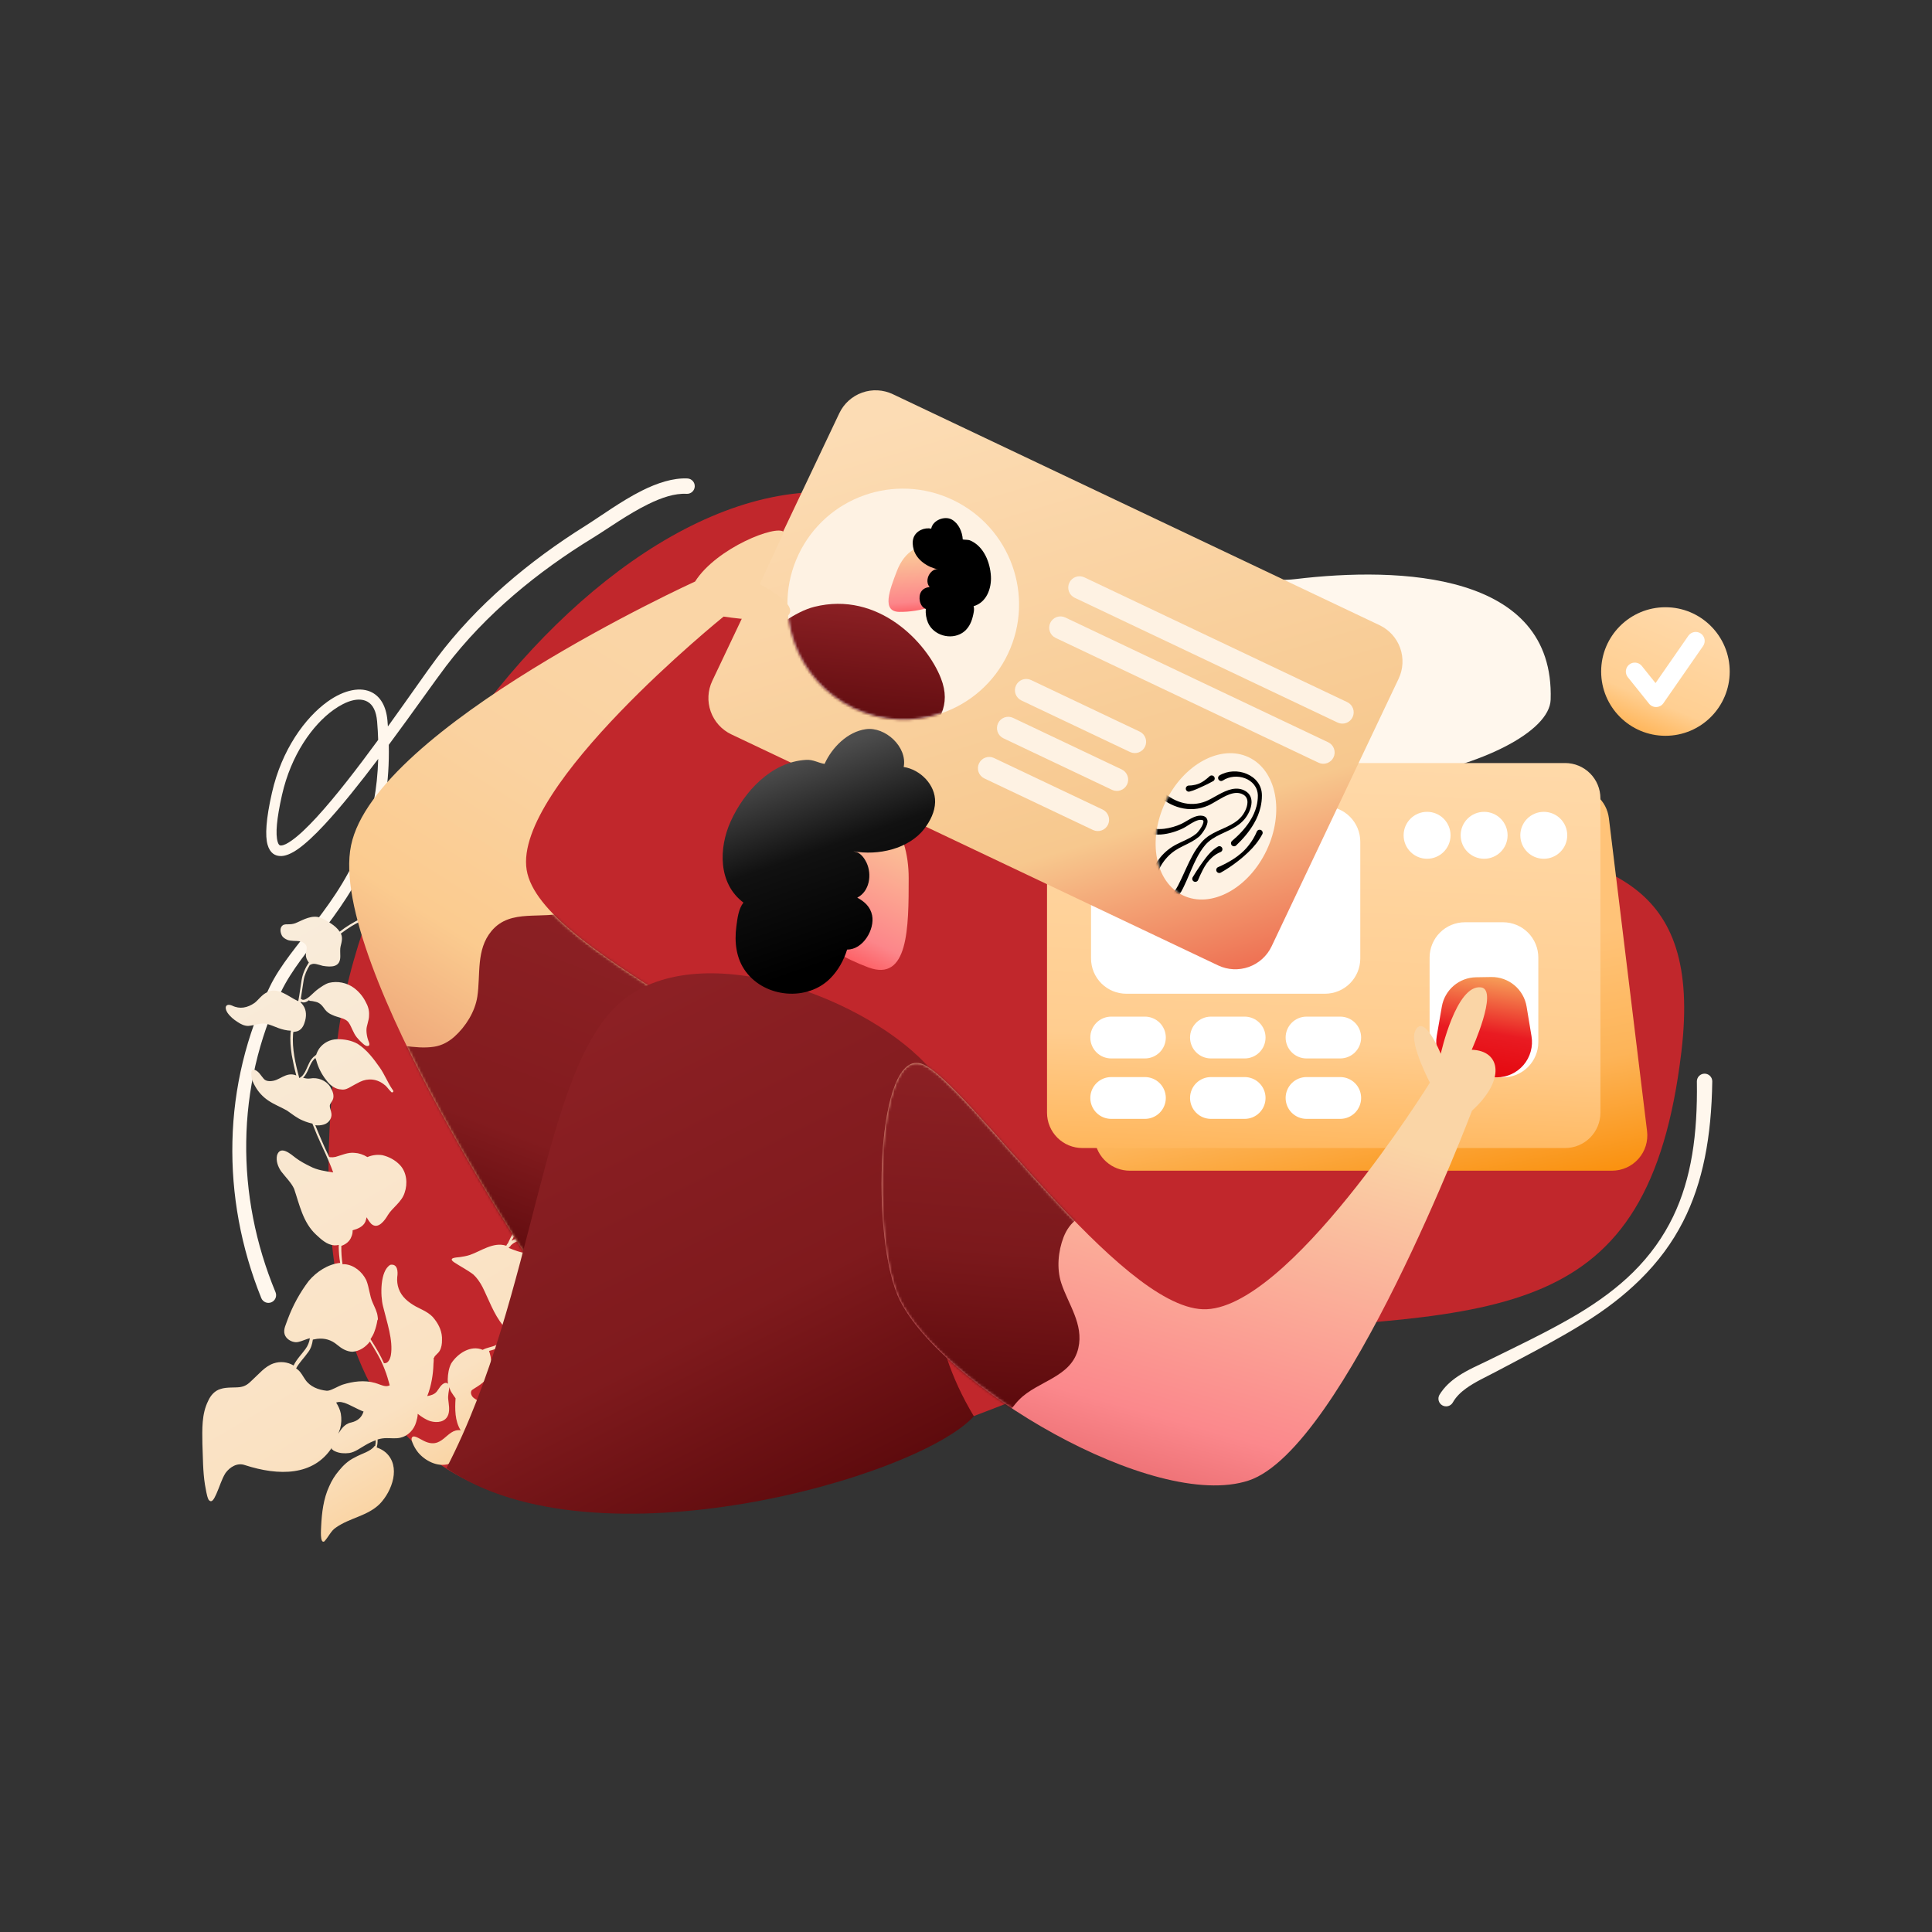 <svg width="755" height="755" viewBox="0 0 755 755" fill="none" xmlns="http://www.w3.org/2000/svg">
<rect x="0" y="0" width="755" height="755" fill="#333333" stroke="none"/>
<path fill-rule="evenodd" clip-rule="evenodd" d="M396.454 234.408C505.204 382.157 673.218 275.47 657.073 410.97C644.267 518.495 586.107 513.242 474.367 520.86C410.62 525.207 91.76 730.732 131.848 406.354C147.738 277.872 307.619 113.703 396.454 234.408Z" fill="#C1272C"/>
<path fill-rule="evenodd" clip-rule="evenodd" d="M470.928 282.903C438.789 229.287 425.387 228.782 432.983 210.461C444.642 182.347 468.848 230.789 506.27 226.297C546.961 221.412 607.574 223.55 605.975 273.4C605.163 298.729 497.18 326.704 470.928 282.903ZM151.59 283.887C151.543 283.138 151.483 282.379 151.412 281.615C150.911 275.88 148.624 272.368 145.504 270.664C141.12 268.267 134.628 269.454 128.065 274.141C119.238 280.44 110.078 292.997 106.278 309.798C103.908 320.184 103.574 326.667 104.563 330.103C105.504 333.375 107.469 334.616 109.983 334.528C111.71 334.467 113.914 333.569 116.391 331.837C119.369 329.756 122.919 326.436 126.754 322.31C133.258 315.336 140.679 306.004 147.802 296.577C147.468 308.353 145.442 318.331 142.394 327.008C132.853 354.12 113.603 368.708 105.42 385.625C96.271 404.483 91.294 425.09 90.828 446.044C90.339 466.736 94.163 487.559 102.108 507.281C102.411 508.019 102.995 508.606 103.73 508.914C104.466 509.222 105.294 509.225 106.032 508.924C106.77 508.622 107.359 508.04 107.668 507.305C107.978 506.57 107.983 505.743 107.683 505.004C99.833 486.091 95.938 466.076 96.224 446.146C96.483 425.92 101.103 405.988 109.768 387.711C117.88 370.629 137.022 355.755 146.444 328.419C150.03 318.012 152.245 305.826 151.936 291.062C161.524 278.138 170.077 265.881 174.378 260.234C182.085 250.136 190.995 240.937 200.691 232.612C210.399 224.27 220.881 216.807 231.698 210.186C237.534 206.614 245.384 200.894 253.401 196.977C258.499 194.492 263.645 192.713 268.338 192.981C269.134 193.022 269.915 192.745 270.507 192.211C271.099 191.677 271.455 190.929 271.496 190.133C271.537 189.336 271.26 188.556 270.726 187.964C270.192 187.372 269.444 187.016 268.648 186.975C263.037 186.716 256.867 188.721 250.816 191.755C242.668 195.845 234.699 201.755 228.779 205.469C217.784 212.347 207.147 220.088 197.308 228.714C187.433 237.363 178.369 246.898 170.555 257.346C166.79 262.362 159.738 272.601 151.59 283.887ZM147.79 289.127C147.719 286.806 147.58 284.417 147.373 281.96C147.04 277.973 145.742 275.382 143.574 274.193C140.226 272.357 135.39 273.814 130.375 277.387C122.144 283.25 113.723 295.027 110.197 310.684C108.1 320.049 107.6 325.871 108.505 328.964C108.767 329.879 109.125 330.435 109.827 330.407C110.982 330.362 112.364 329.6 114.008 328.441C116.795 326.476 120.082 323.335 123.668 319.445C131.126 311.338 139.798 300.048 147.79 289.127ZM663.117 422.582C663.427 443.328 660.985 460.615 653.815 475.46C649.991 483.372 644.857 490.601 638.127 497.247C632.183 503.106 624.988 508.474 616.459 513.576C612.028 516.197 607.502 518.66 602.939 521.027C596.042 524.598 589.038 527.956 582.07 531.402C578.127 533.344 573.589 535.245 569.717 537.844C566.81 539.799 564.274 542.158 562.499 545.118C562.115 545.807 562.017 546.619 562.226 547.38C562.436 548.141 562.936 548.789 563.619 549.184C564.302 549.579 565.113 549.69 565.877 549.493C566.641 549.296 567.297 548.806 567.703 548.13C568.966 545.865 570.837 544.069 572.969 542.533C576.554 539.956 580.806 538.059 584.475 536.109C591.372 532.454 598.293 528.864 605.118 525.105C609.693 522.583 614.231 519.992 618.674 517.23C627.441 511.855 634.767 506.141 640.913 500.084C648.001 493.108 653.516 485.624 657.709 477.396C665.523 462.08 668.811 444.217 669.132 422.582C669.132 421.784 668.815 421.019 668.251 420.455C667.687 419.891 666.922 419.574 666.124 419.574C665.327 419.574 664.562 419.891 663.998 420.455C663.434 421.019 663.117 421.784 663.117 422.582L663.117 422.582Z" fill="#FFF7ED"/>
<path d="M84.553 583.804C85.841 580.951 86.611 578.039 88.13 575.635C89.843 573.292 92.723 571.484 95.703 572.544C109.04 576.864 122.453 576.766 129.671 565.747C129.622 565.915 129.602 566.089 129.612 566.264C129.615 566.425 129.809 566.487 129.97 566.485C130.135 566.806 130.751 567.056 131.075 567.213C132.761 567.967 134.664 568.04 136.5 567.825C138.817 567.442 140.7 565.903 142.718 564.783C144.021 564.002 145.395 563.348 146.822 562.83C146.854 563.58 146.776 564.331 146.591 565.058C146.553 565.046 146.513 565.044 146.474 565.05C146.435 565.056 146.398 565.07 146.366 565.093C144.748 567.305 141.371 567.991 138.553 569.605C136.148 570.763 134.171 572.592 132.488 574.677C130.894 576.537 129.593 578.63 128.629 580.882C126.367 585.779 125.756 591.203 125.498 596.527C125.479 597.591 124.935 603.305 126.73 602.38C128.448 600.522 129.355 598.189 131.243 596.973C136.71 593.102 143.538 592.503 148.381 587.736C153.254 582.711 156.781 573.027 150.749 567.619C149.857 566.853 148.834 566.253 147.729 565.85C147.535 565.788 147.405 565.693 147.21 565.631C147.485 564.621 147.603 563.576 147.56 562.531C148.706 562.176 149.9 561.998 151.1 562.004C152.873 561.983 154.715 562.25 156.451 561.842C159.442 561.194 161.797 558.682 162.632 555.738C162.879 554.799 163.252 553.634 163.238 552.506C164.735 553.681 166.361 554.79 168.206 555.38C170.859 556.121 174.177 555.791 175.204 552.747C175.825 550.805 175.349 548.779 175.164 546.847C174.987 545.559 175.384 543.652 175.622 542.069C175.752 542.789 176.024 543.477 176.421 544.091C176.914 544.891 177.472 545.658 178.029 546.425C177.757 550.62 177.717 555.264 180.019 558.944C174.301 558.079 173.026 567.252 165.039 562.77C164.002 562.331 161.203 560.205 160.84 562.176C160.751 562.79 161.015 563.302 161.215 563.848C161.747 565.199 162.48 566.462 163.389 567.595C166.137 570.882 170.875 573.308 175.149 572.16C176.659 571.786 178.064 570.576 178.991 569.856C180.237 568.97 181.232 568.539 182.613 568.071C185.246 567.2 188.08 566.876 190.416 565.428C190.954 565.075 191.447 564.658 191.884 564.185C192.265 566.341 193.741 568.419 196.924 570.347C201.24 572.584 205.511 573.79 208.972 577.359C209.559 577.869 210.74 579.53 211.524 580.424C212.506 581.541 213.208 581.016 213.418 579.691C214.903 574.546 215.157 568.901 212.776 563.964C211.681 561.365 209.903 558.388 209.198 556.075C208.753 553.952 208.797 552.307 208.931 550.048C209.215 546.795 210.188 543.64 211.786 540.792C212.352 539.689 213.211 538.678 213.908 537.67C215.489 540.424 215.79 544 215.212 546.812C214.294 550.854 212.024 555.106 213.751 559.244C214.452 561.235 215.796 563.057 217.931 563.579C219.096 563.952 220.386 563.936 221.52 564.406C222.17 564.638 222.79 564.944 223.37 565.318L223.661 565.412C223.717 565.396 223.769 565.369 223.814 565.332C223.859 565.295 223.896 565.249 223.923 565.198C223.949 565.146 223.965 565.089 223.969 565.031C223.972 564.973 223.964 564.915 223.944 564.86C224.454 564.273 224.818 562.463 225.039 562.106C227.629 555.013 231.575 550.709 228.894 542.357C228.566 541.294 228.165 540.254 227.696 539.244C228.436 539.106 229.143 538.905 229.883 538.766C233.901 537.75 238.16 537.989 241.604 540.107C242.74 540.738 244.267 541.655 244.952 542.356C245.376 542.706 245.609 543.315 246.159 543.438C247.221 543.296 246.333 541.888 246.261 541.276C245.319 538.031 244.829 534.877 244.984 531.715C245.013 526.104 248.08 521.036 249.625 515.536C250.727 510.75 249.762 505.57 247.516 501.213C244.381 495.286 237.404 491.662 230.855 494.063L229.83 494.592C227.439 491.525 223.867 489.473 220.208 488.195C217.875 487.289 215.42 486.931 213.057 486.121C208.846 484.56 203.916 482.233 199.951 484.926C200.013 484.732 200.108 484.602 200.139 484.505C202.669 480.282 202.799 475.186 203.257 470.408C203.348 468.083 203.743 465.781 204.431 463.558C204.436 463.567 204.442 463.574 204.449 463.58C204.456 463.587 204.464 463.591 204.473 463.594C204.482 463.597 204.492 463.598 204.501 463.597C204.511 463.596 204.52 463.594 204.528 463.589C206.041 463.377 207.471 464.263 209.215 464.5C210.791 464.653 212.376 464.676 213.956 464.571C214.321 465.437 214.686 466.303 215.244 467.071C216.555 468.828 218.344 470.096 220.354 471.007C224.86 472.984 226.909 469.089 228.868 465.809C229.596 464.704 230.845 463.979 232.09 462.932C233.337 461.898 234.363 460.625 235.108 459.187C236.306 456.948 236.723 454.137 235.727 451.732C234.998 450.16 233.314 449.568 231.761 449.071C229.366 448.359 226.944 448.066 224.611 447.159C222.927 446.566 221.401 445.65 219.621 445.188C218.262 444.754 216.78 444.867 215.395 445.013C213.914 445.339 212.404 445.52 210.887 445.552C211.746 441.865 212.439 437.859 214.633 435.349C216.571 432.971 219.461 431.969 222.394 431.837C222.83 431.786 223.272 431.835 223.685 431.983C224.938 434.257 226.514 436.527 229.102 437.302C230.949 438.053 233.266 437.67 234.669 436.299C234.9 436.012 235.091 435.695 235.238 435.357C236.347 439.084 238.693 441.119 242.752 440.812C243.881 440.798 244.974 440.559 246.101 440.384C246.551 440.315 247.066 440.211 247.417 439.95C248.184 439.393 248.267 438.134 247.454 437.66C246.287 437.126 244.875 437.692 243.684 437.9C242.366 438.174 241.533 438.603 240.528 438.228C238.973 437.57 237.597 435.845 236.228 434.604C238.318 434.094 240.174 432.976 241.378 431.22C242.714 429.721 244.221 429.025 246.248 428.549C248.146 428.139 250.202 427.566 251.505 426.003C253.344 423.433 253.359 419.37 250.914 417.142C247.263 413.833 242.934 415.821 243.058 420.785C243.045 422.333 243.263 424.329 242.921 425.398C242.422 426.79 241.21 427.901 239.641 428.791C238.326 429.387 236.979 430.081 236.091 431.188C236.079 427.545 233.543 425.77 230.481 423.292C228.025 421.317 225.201 419.85 222.174 418.975C220.944 418.635 219.552 418.136 218.268 418.635C216.889 419.265 217.2 420.97 217.954 421.96C219.533 424.553 222.648 426.192 222.81 428.866C222.977 429.348 222.728 430.125 222.8 430.737C219.671 430.646 216.397 431.846 214.298 434.225C211.4 437.259 210.903 441.489 209.983 445.37C207.47 445.53 204.891 445.561 202.38 445.881C202.283 445.851 202.218 445.884 202.123 446.014C202.043 445.974 201.952 445.964 201.865 445.985C201.787 446.013 201.719 446.062 201.665 446.125C201.612 446.189 201.576 446.265 201.561 446.346C201.546 446.427 201.552 446.511 201.579 446.589C201.605 446.668 201.652 446.738 201.714 446.793C204.115 447.989 206.428 449.96 207.871 451.974C206.215 456.315 204.17 460.531 203.096 465.058C202.026 469.908 202.446 475.289 201.145 479.689C200.592 481.921 199.579 483.416 198.636 485.524C198.731 485.394 198.605 485.621 198.479 485.848C198.203 486.126 197.987 486.458 197.846 486.823L197.749 486.792C192.796 485.208 187.844 488.976 183.637 490.414C182.257 490.882 180.744 491.093 179.617 491.269C178.393 491.413 174.944 491.486 177.384 493.23C179.854 494.877 182.579 496.231 184.988 498.071C186.357 499.312 187.637 501.167 188.562 502.962C191.04 507.929 192.946 513.517 196.481 517.859C196.45 517.965 196.452 518.077 196.485 518.182C197.971 521.066 196.622 524.113 193.707 525.696C192.361 526.39 190.267 526.576 188.634 527.499C183.967 525.524 178.88 528.875 176.348 532.775C175.371 534.657 175.043 536.854 174.972 538.918C174.968 539.553 174.997 540.188 175.059 540.82C174.951 540.676 174.808 540.563 174.643 540.492C174.478 540.42 174.298 540.393 174.119 540.412C172.445 540.626 171.346 543.057 170.678 543.807C169.789 544.914 168.311 545.351 166.96 545.561C168.621 541.543 169.27 536.666 169.363 533.698C169.351 532.731 169.596 531.632 169.456 530.731C169.517 530.703 169.571 530.662 169.615 530.612C169.659 530.561 169.692 530.502 169.71 530.437C169.8 529.824 171.208 528.936 171.808 527.897C172.534 526.63 172.742 525.145 172.724 523.694C172.881 520.693 171.653 517.838 169.787 515.475C168.015 512.981 164.808 511.794 162.569 510.597C159.485 508.86 156.977 506.827 155.81 503.617C155.294 502.152 155.1 500.593 155.238 499.045C155.568 497.01 155.432 493.755 152.536 494.274C148.47 496.612 148.62 506.349 149.669 510.431C151.163 516.636 153.733 523.827 152.739 529.611C152.375 531.421 151.584 532.721 150.295 532.736C150.197 532.705 150.133 532.738 150.036 532.707C148.709 529.66 146.997 526.811 145.223 523.995C145.091 523.739 144.928 523.58 144.796 523.323C145.429 522.348 146.029 521.309 146.37 520.241C146.89 518.849 147.261 517.408 147.479 515.939C147.831 515.677 147.628 514.969 147.592 514.583C147.408 512.651 146.419 510.889 145.655 509.093C144.397 506.335 144.326 503.208 143.13 500.256C141.543 497.019 138.383 494.348 134.735 494.038C134.445 494.004 134.151 494.019 133.865 494.081C133.499 491.693 133.34 489.279 133.39 486.864C135.125 486.295 136.69 485.082 137.313 483.301C137.672 482.511 137.838 481.647 137.799 480.78C139.791 480.24 141.941 479.376 142.788 477.399C142.974 476.816 143.161 476.233 143.283 475.684C143.772 476.638 144.39 477.52 145.121 478.305C147.76 480.595 150.392 476.887 151.592 474.809C153.299 471.983 157.012 469.745 158.128 466.089C159.374 462.527 158.966 458.114 156.288 455.277C154.491 453.364 152.025 452.04 149.437 451.426C147.477 451.128 145.472 451.376 143.643 452.141L143.579 452.174C142.019 451.193 140.174 450.603 138.593 450.526C136.01 450.235 133.606 451.393 131.131 452.1C130.434 452.258 129.715 452.299 129.005 452.223L128.907 452.191C128.827 452.152 128.736 452.141 128.649 452.162C127.59 449.95 126.532 447.738 125.601 445.46C124.805 443.6 123.975 441.675 123.21 439.717C124.333 439.87 125.476 439.779 126.56 439.451C128.327 438.946 129.693 437.188 129.541 435.32C129.43 434.16 128.836 433.006 128.89 432.167C128.849 431.459 129.455 430.903 129.991 429.897C130.809 428.178 129.946 426.189 128.992 424.653C127.382 422.158 124.141 420.907 121.183 421.459C120.12 421.601 119.376 421.416 118.438 421.17C120.288 419.406 120.83 416.369 122.227 414.514C122.543 414.113 122.895 413.742 123.277 413.405C123.252 413.492 123.255 413.586 123.285 413.672C123.315 413.758 123.371 413.833 123.444 413.886C123.455 414.034 123.501 414.178 123.579 414.304C124.338 417.169 125.688 419.843 127.542 422.156C128.953 424.106 130.971 425.661 133.455 425.761C134.779 425.97 135.997 425.343 137.053 424.718C138.238 424.026 139.456 423.399 140.673 422.771C143.783 421.25 147.431 421.561 150.297 423.976C151.175 424.579 151.867 425.763 152.812 426.654C152.869 426.75 152.957 426.823 153.061 426.862C153.165 426.9 153.279 426.902 153.384 426.867C153.489 426.831 153.579 426.761 153.639 426.668C153.698 426.574 153.724 426.463 153.712 426.352C153.644 426.063 153.35 425.809 153.218 425.553C151.544 423.09 150.312 419.913 148.442 417.227C146.014 413.774 143.358 410.195 139.752 407.917C137.349 406.56 134.506 406.078 131.765 406.111C130.402 406.133 129.063 406.47 127.851 407.094C126.64 407.718 125.588 408.614 124.779 409.711C124.256 410.482 123.843 411.323 123.552 412.209C123.437 412.256 123.337 412.335 123.265 412.438C120.931 414.046 120.445 416.567 119.247 418.806C118.616 419.943 118.14 420.594 117.212 421.153L116.956 421.285C115.404 415.597 114.107 409.776 114.523 404.128C114.542 403.834 114.581 403.543 114.641 403.255C115.092 403.185 115.575 403.18 115.993 403.045C117.632 402.607 118.581 401.144 119.045 399.526C119.793 397.357 119.859 394.808 118.449 392.859C118.22 392.571 117.858 392.028 117.501 391.806C117.542 391.692 117.563 391.572 117.561 391.451C118.697 392.082 119.82 391.585 120.746 390.864L120.779 390.928C121.203 391.277 121.845 391.108 122.331 391.264C122.784 391.355 124.044 391.598 124.434 391.883C125.668 392.545 126.194 393.409 127.014 394.528C127.736 395.449 128.691 396.161 129.78 396.591C132.18 397.786 135.082 397.751 136.364 399.767C137.382 401.27 138.056 403.681 139.398 405.341C140.12 406.247 140.929 407.08 141.814 407.827C142.271 408.24 142.824 408.685 143.437 408.774C145.018 408.852 144.129 407.283 143.861 406.448C143.463 405.275 143.242 404.05 143.204 402.812C143.114 400.749 144.285 398.929 144.225 396.609C144.332 394.769 143.762 393.035 142.873 391.466C141.788 389.326 140.22 387.468 138.293 386.04C136.903 385.028 135.311 384.33 133.625 383.995C131.94 383.659 130.202 383.693 128.531 384.095C126.925 384.598 125.583 385.614 124.272 386.532C122.322 387.943 120.386 390.481 118.712 390.695C118.1 390.767 118.098 390.606 117.546 390.322C117.968 387.834 118.261 385.412 118.682 382.924C118.983 381.147 119.892 378.976 121.094 377.059C121.191 377.09 121.255 377.057 121.383 376.991C122.599 376.202 124.285 376.955 126.161 377.448C129.521 377.988 133.036 378.042 132.983 373.69C132.968 372.4 132.851 370.757 133.098 369.819C133.498 368.234 134.024 366.422 133.198 364.82C134.54 363.804 135.915 362.852 137.323 361.965C139.714 360.513 142.25 359.316 144.89 358.39C145.863 358.862 146.838 359.495 147.904 359.676C149.972 360.07 152.678 359.811 154.422 360.048C156.524 360.506 157.924 361.65 159.933 362.561C162.039 363.341 164.387 362.861 166.58 362.867C167.289 362.826 168.838 363.001 168.18 361.88C164.287 357.316 159.975 352.726 154.337 350.44C150.287 348.877 143.587 349.41 142.358 354.423C142.376 355.874 142.968 356.866 143.176 358.057C142.477 358.32 141.792 358.619 141.123 358.952C138.148 360.351 135.336 362.072 132.737 364.084C131.916 362.804 130.645 361.756 129.41 360.932C128.045 360.013 126.712 359.159 125.125 358.598C122.016 357.443 118.557 359.387 116.119 360.481C115.148 360.955 114.081 361.2 113 361.196C112.13 361.239 111.161 361.089 110.458 361.613C109.244 362.563 109.524 364.366 110.152 365.583C110.581 366.417 111.49 366.922 112.333 367.298C113.661 367.83 115.916 367.642 116.885 367.791C118.112 367.969 118.925 368.443 119.515 369.275C119.761 369.656 119.88 370.107 119.853 370.56C119.799 371.399 119.551 372.176 119.56 372.982C119.444 374.015 119.875 375.01 120.466 375.841C120.519 375.954 120.597 376.052 120.695 376.129C119.334 378.209 118.297 380.446 117.876 382.934C117.394 385.777 117.106 388.521 116.558 391.237C116.43 391.149 116.287 391.085 116.136 391.048C112.862 389.573 108.459 385.434 104.328 387.806C102.339 388.669 100.883 390.879 99.477 391.928C96.727 393.831 93.736 394.48 90.687 392.969C88.224 391.968 87.567 393.685 88.85 395.7C89.867 397.203 91.301 398.411 92.86 399.392C94.096 400.216 95.426 400.909 96.974 400.922C99.326 400.765 101.861 399.702 103.735 400.034C105.512 400.335 107.167 401.185 108.851 401.778C110.34 402.308 112.022 402.739 113.667 402.783C113.607 403.071 113.568 403.362 113.549 403.655C113.326 406.528 113.587 409.394 114.008 412.259C114.492 414.929 115.073 417.631 115.782 420.267C114.907 419.893 113.946 419.771 113.005 419.913C111.203 420.193 109.733 421.275 108.064 421.973C106.524 422.604 104.141 422.858 103.094 421.614C101.95 420.338 101.123 418.575 99.375 418.015C98.017 417.742 98.2 419.513 98.242 420.383C98.293 421.898 99.019 423.309 99.777 424.621C100.999 426.773 102.698 428.616 104.744 430.01C107.247 431.721 109.611 432.53 112.144 433.983C114.16 435.377 116.147 437.03 118.479 437.936C119.635 438.44 120.839 438.825 122.073 439.086C122.671 440.562 123.302 442.102 123.901 443.578C126.057 448.55 128.468 453.229 130.205 458.173C127.103 457.663 124.003 457.314 121.082 455.737C119.46 454.95 117.351 453.847 115.627 452.547C113.609 450.991 109.567 447.397 108.262 451.475C107.773 453.674 108.64 455.985 109.886 457.776C111.623 460.044 113.874 462.209 114.935 464.582C117.008 470.652 118.383 477.729 123.504 482.471C125.526 484.349 127.744 486.45 130.617 486.673C131.213 486.692 131.808 486.631 132.388 486.491C132.359 486.749 132.394 486.974 132.365 487.233C132.391 489.337 132.578 491.437 132.925 493.514C128.159 494.023 123.68 496.979 120.66 500.563C117.213 505.114 114.45 510.145 112.458 515.495C111.837 517.437 110.603 519.451 111.241 521.475C111.81 523.21 113.727 524.411 115.566 524.518C116.953 524.533 118.235 523.873 119.552 523.438C120.055 523.247 120.57 523.09 121.094 522.968C120.878 524.493 120.285 525.941 119.368 527.179C118.005 529.098 115.901 531.155 114.738 533.619C113.564 532.918 112.25 532.483 110.889 532.343C109.528 532.204 108.153 532.364 106.861 532.812C103.489 533.983 101.204 536.944 98.652 539.232C97.09 540.766 95.974 541.747 93.785 542.063C91.822 542.345 88.56 541.998 86.28 542.767C83.934 543.409 82.313 545.298 81.371 547.405C78.757 552.564 79.024 558.591 79.092 564.233C79.319 569.55 79.254 574.936 80.093 580.182C80.502 582.08 80.691 584.335 81.486 586.033C83.025 588.079 84.142 584.422 84.553 583.804ZM208.787 453.123C209.71 454.756 210.407 456.424 211.202 458.123C211.961 459.598 212.752 460.975 213.383 462.515C213.597 462.949 213.775 463.399 213.915 463.862C212.175 463.948 210.241 463.971 208.85 463.634C207.654 463.358 206.453 462.76 205.197 462.84C205.145 462.858 205.088 462.859 205.035 462.842C206.061 459.638 207.472 456.396 208.787 453.123V453.123ZM199.142 487.29C199.353 487.166 199.511 486.969 199.587 486.737C202.931 483.311 207.433 484.965 212.293 486.841C215.338 488.029 218.599 488.376 221.549 489.695C223.979 490.632 226.774 492.436 228.439 494.093C228.798 494.435 229.126 494.809 229.42 495.209C226.763 496.822 224.697 499.265 223.831 502.306C221.959 507.488 222.032 513.453 220.834 518.369C219.812 521.896 218.207 525.076 215.756 527.717C213.882 524.709 210.918 524.938 207.77 525.912C206.195 526.318 205.005 526.526 204.22 525.632C203.631 524.962 203.266 524.096 202.804 523.199C203.031 523.325 203.323 523.419 203.55 523.545C205.168 524.009 206.939 523.826 208.547 523.484C212.113 522.377 213.643 518.263 214.118 514.936C214.195 513.99 214.039 513.04 213.665 512.168C214.295 512.07 214.903 511.867 215.464 511.566C216.648 510.875 217.538 509.768 218.363 508.693C220.329 505.896 220.769 502.344 219.955 499.033C218.226 492.057 212.459 489.837 205.815 489.692C203.556 489.558 201.126 488.621 198.761 487.65C199.046 487.421 199.077 487.324 199.141 487.291L199.142 487.29ZM191.122 527.92C192.762 527.48 194.434 527.105 195.709 525.961C197.104 524.737 197.992 523.036 198.199 521.191C198.23 520.671 198.18 520.15 198.051 519.645C198.214 519.804 198.377 519.964 198.573 520.187C197.892 522.485 197.696 524.938 197.564 527.358C197.516 528.68 197.596 529.937 198.159 531.187C198.192 531.252 198.128 531.285 198.161 531.349C199.351 533.817 201.894 536.076 203.144 538.027C204.564 540.783 203.412 544.215 201.634 546.429C199.696 548.808 197.268 550.706 194.94 552.799L194.841 552.606C194.443 551.865 193.91 551.204 193.269 550.658C190.857 548.495 187.531 548.181 185.22 546.371C184.179 545.609 183.71 544.229 184.313 543.351C184.377 543.318 184.408 543.221 184.472 543.188C184.824 542.925 185.209 542.727 185.56 542.465C188.345 540.787 191.349 538.59 191.889 535.23C192.078 533.555 192.025 531.861 191.731 530.201C191.57 529.43 191.366 528.669 191.122 527.92L191.122 527.92ZM131.359 548.089C131.642 547.995 131.932 547.927 132.227 547.885C133.161 547.81 133.647 547.965 134.585 548.211C136.949 549.021 139.484 550.635 142.107 551.635C142.043 551.668 142.043 551.668 142.013 551.765C141.329 553.901 139.767 555.275 137.387 555.852C135.457 556.197 134.021 557.505 132.977 559.098C132.698 559.482 132.444 559.883 132.217 560.3C132.435 559.621 132.716 558.908 132.935 558.228C133.438 556.333 133.524 554.352 133.187 552.421C132.909 550.94 132.214 549.433 131.359 548.089ZM120.51 528.294C121.557 526.862 122.02 525.244 122.257 523.499C122.836 523.363 123.448 523.292 123.963 523.189C126.958 522.862 129.449 523.606 131.73 525.513C133.456 526.975 135.471 528.208 137.76 528.245C140.563 528.018 142.897 526.409 144.548 524.261C146.751 527.749 148.856 531.206 150.356 535.218C151.188 537.304 151.728 539.296 152.3 541.352C151.779 541.633 151.182 541.742 150.595 541.663C149.498 541.58 147.876 540.793 146.549 540.423C142.376 539.248 137.965 539.817 133.917 541.092C131.927 541.793 129.816 543.206 128.239 543.45C128.056 543.449 127.873 543.462 127.691 543.489C124.43 543.142 121.127 541.924 119.254 539.077C118.368 537.83 117.707 536.387 116.533 535.37C116.273 535.179 116.012 534.989 115.719 534.735C116.917 532.497 118.83 530.7 120.51 528.294Z" fill="url(#paint0_linear_292_833)"/>
<path d="M650.83 287.539C664.703 287.539 675.949 276.293 675.949 262.42C675.949 248.547 664.703 237.301 650.83 237.301C636.957 237.301 625.71 248.547 625.71 262.42C625.71 276.293 636.957 287.539 650.83 287.539Z" fill="url(#paint1_linear_292_833)"/>
<path fill-rule="evenodd" clip-rule="evenodd" d="M636.113 264.613L644.429 274.985C644.77 275.41 645.206 275.751 645.702 275.978C646.198 276.206 646.74 276.315 647.285 276.296C647.831 276.277 648.364 276.131 648.843 275.87C649.322 275.609 649.734 275.239 650.045 274.791L665.577 252.411C666.09 251.646 666.281 250.71 666.11 249.806C665.94 248.901 665.42 248.1 664.663 247.575C663.906 247.05 662.974 246.844 662.066 247.001C661.159 247.158 660.35 247.665 659.813 248.414L646.961 266.935L641.583 260.228C640.999 259.509 640.155 259.051 639.234 258.952C638.313 258.854 637.391 259.124 636.668 259.703C635.946 260.282 635.482 261.124 635.378 262.044C635.274 262.964 635.538 263.888 636.113 264.614L636.113 264.613Z" fill="white"/>
<path fill-rule="evenodd" clip-rule="evenodd" d="M628.735 319.747C628.327 316.403 626.71 313.324 624.187 311.09C621.665 308.857 618.413 307.624 615.044 307.625H426.577C424.624 307.623 422.694 308.037 420.913 308.838C419.132 309.639 417.542 310.81 416.247 312.272C414.953 313.733 413.984 315.454 413.404 317.318C412.825 319.183 412.648 321.15 412.886 323.088C416.537 353.021 424.496 418.312 427.799 445.371C428.207 448.715 429.824 451.794 432.347 454.028C434.869 456.261 438.121 457.494 441.49 457.494H629.958C631.911 457.494 633.841 457.081 635.622 456.279C637.402 455.478 638.993 454.308 640.287 452.846C641.581 451.384 642.55 449.664 643.13 447.799C643.71 445.935 643.887 443.968 643.649 442.03C639.997 412.098 632.038 346.807 628.735 319.747Z" fill="url(#paint2_linear_292_833)"/>
<path fill-rule="evenodd" clip-rule="evenodd" d="M625.419 311.978C625.419 310.167 625.063 308.373 624.37 306.7C623.678 305.027 622.662 303.506 621.382 302.225C620.101 300.944 618.581 299.928 616.908 299.235C615.235 298.542 613.442 298.185 611.63 298.185H422.951C421.14 298.185 419.347 298.542 417.673 299.235C416 299.928 414.48 300.944 413.2 302.225C411.919 303.506 410.904 305.027 410.211 306.7C409.518 308.373 409.162 310.167 409.163 311.978V434.838C409.162 436.649 409.518 438.443 410.211 440.116C410.903 441.79 411.919 443.31 413.199 444.591C414.48 445.872 416 446.888 417.673 447.582C419.346 448.275 421.14 448.632 422.951 448.632H611.629C613.441 448.632 615.234 448.275 616.907 447.582C618.58 446.888 620.101 445.872 621.381 444.591C622.662 443.31 623.677 441.79 624.37 440.116C625.062 438.443 625.418 436.649 625.418 434.838L625.419 311.978Z" fill="url(#paint3_linear_292_833)"/>
<path fill-rule="evenodd" clip-rule="evenodd" d="M531.581 328.929C531.581 327.117 531.224 325.324 530.531 323.65C529.838 321.977 528.823 320.456 527.542 319.175C526.261 317.895 524.741 316.879 523.067 316.185C521.394 315.492 519.6 315.135 517.789 315.135H440.151C438.34 315.135 436.546 315.492 434.873 316.185C433.2 316.879 431.679 317.895 430.398 319.175C429.118 320.456 428.102 321.977 427.409 323.65C426.716 325.324 426.359 327.117 426.36 328.929V374.544C426.359 376.355 426.716 378.149 427.409 379.822C428.102 381.496 429.118 383.016 430.398 384.297C431.679 385.578 433.2 386.594 434.873 387.287C436.546 387.98 438.34 388.337 440.151 388.337H517.789C519.6 388.337 521.394 387.98 523.067 387.287C524.741 386.594 526.261 385.578 527.542 384.297C528.823 383.016 529.838 381.496 530.531 379.822C531.224 378.149 531.581 376.355 531.581 374.544V328.929ZM455.585 405.454C455.585 404.381 455.374 403.319 454.963 402.328C454.553 401.337 453.951 400.436 453.193 399.678C452.434 398.919 451.534 398.318 450.543 397.907C449.552 397.497 448.49 397.285 447.417 397.285H434.248C433.175 397.285 432.113 397.497 431.122 397.907C430.131 398.318 429.23 398.919 428.472 399.678C427.713 400.436 427.112 401.337 426.701 402.328C426.291 403.319 426.08 404.381 426.08 405.454V405.457C426.08 406.53 426.291 407.592 426.701 408.583C427.112 409.574 427.713 410.475 428.472 411.233C429.23 411.992 430.131 412.594 431.122 413.004C432.113 413.415 433.175 413.626 434.248 413.626H447.417C448.49 413.626 449.552 413.415 450.543 413.004C451.534 412.594 452.434 411.992 453.193 411.233C453.951 410.475 454.553 409.574 454.963 408.583C455.374 407.592 455.585 406.53 455.585 405.457V405.454ZM494.56 405.454C494.56 404.381 494.349 403.319 493.939 402.328C493.528 401.337 492.927 400.436 492.168 399.678C491.41 398.919 490.509 398.318 489.518 397.907C488.527 397.497 487.465 397.285 486.392 397.285H473.223C472.15 397.285 471.088 397.497 470.097 397.907C469.106 398.318 468.206 398.919 467.447 399.678C466.689 400.436 466.087 401.337 465.677 402.328C465.266 403.319 465.055 404.381 465.055 405.454V405.457C465.055 406.53 465.266 407.592 465.677 408.583C466.087 409.574 466.689 410.475 467.447 411.233C468.206 411.992 469.106 412.594 470.097 413.004C471.088 413.415 472.15 413.626 473.223 413.626H486.392C487.465 413.626 488.527 413.415 489.518 413.004C490.509 412.594 491.41 411.992 492.168 411.233C492.927 410.475 493.528 409.574 493.939 408.583C494.349 407.592 494.56 406.53 494.56 405.457V405.454ZM531.911 405.454C531.911 404.381 531.7 403.319 531.289 402.328C530.879 401.337 530.277 400.436 529.519 399.678C528.76 398.919 527.86 398.318 526.869 397.907C525.878 397.497 524.816 397.285 523.743 397.285H510.573C509.501 397.285 508.439 397.497 507.448 397.907C506.457 398.318 505.556 398.919 504.798 399.678C504.039 400.436 503.438 401.337 503.027 402.328C502.617 403.319 502.406 404.381 502.406 405.454V405.457C502.406 406.53 502.617 407.592 503.027 408.583C503.438 409.574 504.039 410.475 504.798 411.233C505.556 411.992 506.457 412.594 507.448 413.004C508.439 413.415 509.501 413.626 510.573 413.626H523.743C524.816 413.626 525.878 413.415 526.869 413.004C527.86 412.594 528.761 411.992 529.519 411.233C530.278 410.475 530.879 409.574 531.29 408.583C531.7 407.592 531.911 406.53 531.911 405.457L531.911 405.454ZM455.585 429.07C455.585 427.997 455.374 426.935 454.963 425.944C454.553 424.953 453.951 424.053 453.193 423.294C452.434 422.535 451.534 421.934 450.543 421.523C449.552 421.113 448.49 420.901 447.417 420.901H434.248C433.175 420.901 432.113 421.113 431.122 421.523C430.131 421.934 429.23 422.535 428.472 423.294C427.713 424.052 427.112 424.953 426.701 425.944C426.291 426.935 426.08 427.997 426.08 429.07V429.073C426.08 430.146 426.291 431.208 426.701 432.199C427.112 433.19 427.713 434.091 428.472 434.85C429.23 435.608 430.131 436.21 431.122 436.62C432.113 437.031 433.175 437.242 434.248 437.242H447.417C448.49 437.242 449.552 437.031 450.543 436.62C451.534 436.21 452.434 435.608 453.193 434.849C453.951 434.091 454.553 433.19 454.963 432.199C455.374 431.208 455.585 430.146 455.585 429.073V429.07ZM494.56 429.07C494.56 427.997 494.349 426.935 493.939 425.944C493.528 424.953 492.927 424.053 492.168 423.294C491.41 422.535 490.509 421.934 489.518 421.523C488.527 421.113 487.465 420.901 486.392 420.901H473.223C472.15 420.901 471.088 421.113 470.097 421.523C469.106 421.934 468.206 422.535 467.447 423.294C466.689 424.053 466.087 424.953 465.677 425.944C465.266 426.935 465.055 427.997 465.055 429.07V429.073C465.055 430.146 465.266 431.208 465.677 432.199C466.087 433.19 466.689 434.091 467.447 434.849C468.206 435.608 469.106 436.21 470.097 436.62C471.088 437.031 472.15 437.242 473.223 437.242H486.392C487.465 437.242 488.527 437.031 489.518 436.62C490.509 436.21 491.41 435.608 492.168 434.849C492.927 434.091 493.528 433.19 493.939 432.199C494.349 431.208 494.56 430.146 494.56 429.073V429.07ZM531.911 429.07C531.911 427.997 531.7 426.935 531.289 425.944C530.879 424.953 530.277 424.053 529.519 423.294C528.76 422.535 527.86 421.934 526.869 421.523C525.878 421.113 524.816 420.901 523.743 420.901H510.573C509.501 420.901 508.439 421.113 507.448 421.523C506.457 421.934 505.556 422.535 504.798 423.294C504.039 424.053 503.438 424.953 503.027 425.944C502.617 426.935 502.406 427.997 502.406 429.07V429.073C502.406 430.146 502.617 431.208 503.027 432.199C503.438 433.19 504.039 434.091 504.798 434.849C505.556 435.608 506.457 436.21 507.448 436.62C508.439 437.031 509.501 437.242 510.573 437.242H523.743C524.816 437.242 525.878 437.031 526.869 436.62C527.86 436.21 528.761 435.608 529.519 434.849C530.278 434.091 530.879 433.19 531.29 432.199C531.7 431.208 531.911 430.146 531.911 429.073L531.911 429.07ZM601.156 374.201C601.157 372.39 600.8 370.596 600.107 368.923C599.414 367.249 598.398 365.729 597.117 364.448C595.836 363.167 594.316 362.151 592.642 361.458C590.968 360.765 589.175 360.408 587.363 360.408H572.462C570.65 360.408 568.856 360.765 567.183 361.458C565.509 362.151 563.989 363.167 562.708 364.448C561.427 365.729 560.411 367.249 559.718 368.923C559.025 370.596 558.668 372.39 558.668 374.201V407.225C558.668 409.037 559.025 410.831 559.718 412.504C560.411 414.178 561.427 415.698 562.708 416.979C563.989 418.26 565.509 419.276 567.183 419.969C568.856 420.662 570.65 421.019 572.462 421.019H587.363C589.175 421.019 590.968 420.662 592.642 419.969C594.316 419.276 595.836 418.26 597.117 416.979C598.398 415.698 599.414 414.178 600.107 412.504C600.8 410.831 601.157 409.037 601.156 407.225V374.201Z" fill="white"/>
<path fill-rule="evenodd" clip-rule="evenodd" d="M596.57 393.341C596.03 390.079 594.335 387.12 591.796 385.003C589.256 382.886 586.041 381.751 582.735 381.805L576.818 381.902C573.607 381.956 570.515 383.128 568.075 385.216C565.636 387.305 564.001 390.179 563.454 393.344C562.831 396.942 562.131 400.998 561.461 404.874C561.118 406.855 561.213 408.887 561.738 410.827C562.263 412.768 563.206 414.57 564.501 416.108C565.796 417.646 567.411 418.882 569.233 419.73C571.056 420.578 573.042 421.017 575.052 421.018H584.891C586.893 421.018 588.871 420.582 590.688 419.74C592.505 418.899 594.117 417.672 595.411 416.145C596.706 414.618 597.653 412.827 598.186 410.897C598.719 408.967 598.825 406.944 598.498 404.969C597.855 401.093 597.212 397.217 596.57 393.341Z" fill="url(#paint4_linear_292_833)"/>
<path d="M557.685 335.59C562.749 335.59 566.854 331.485 566.854 326.421C566.854 321.357 562.749 317.252 557.685 317.252C552.621 317.252 548.516 321.357 548.516 326.421C548.516 331.485 552.621 335.59 557.685 335.59Z" fill="white"/>
<path d="M579.977 335.594C585.041 335.594 589.146 331.489 589.146 326.425C589.146 321.361 585.041 317.256 579.977 317.256C574.913 317.256 570.808 321.361 570.808 326.425C570.808 331.489 574.913 335.594 579.977 335.594Z" fill="white"/>
<path d="M603.289 335.594C608.353 335.594 612.458 331.489 612.458 326.425C612.458 321.361 608.353 317.256 603.289 317.256C598.225 317.256 594.119 321.361 594.119 326.425C594.119 331.489 598.225 335.594 603.289 335.594Z" fill="white"/>
<path fill-rule="evenodd" clip-rule="evenodd" d="M546.564 265.231C548.349 261.472 548.568 257.157 547.172 253.236C545.775 249.315 542.879 246.109 539.12 244.323L348.895 154.036C345.134 152.253 340.819 152.036 336.899 153.434C332.979 154.831 329.774 157.729 327.989 161.489L278.35 266.072C276.565 269.832 276.347 274.147 277.743 278.068C279.139 281.989 282.035 285.195 285.795 286.981L476.019 377.268C479.78 379.051 484.095 379.268 488.016 377.87C491.936 376.472 495.141 373.575 496.925 369.815L546.564 265.231Z" fill="url(#paint5_linear_292_833)"/>
<path d="M393.895 255.499C404.568 232.992 394.902 206.059 372.304 195.343C349.706 184.626 322.734 194.185 312.061 216.692C301.387 239.199 311.054 266.132 333.652 276.849C356.25 287.565 383.222 278.006 393.895 255.499Z" fill="#FEF2E3"/>
<mask id="mask0_292_833" style="mask-type:luminance" maskUnits="userSpaceOnUse" x="307" y="190" width="92" height="92">
<path d="M393.895 255.499C404.568 232.992 394.902 206.059 372.304 195.343C349.706 184.626 322.734 194.185 312.061 216.692C301.387 239.199 311.054 266.132 333.652 276.849C356.25 287.565 383.222 278.006 393.895 255.499Z" fill="white"/>
</mask>
<g mask="url(#mask0_292_833)">
<path fill-rule="evenodd" clip-rule="evenodd" d="M278.257 275.052C282.493 263.18 303.672 240.785 318.221 237.14C343.282 230.86 362.234 251.141 367.69 265.042C376.146 286.59 346.542 290.773 349.512 321.1C343.154 323.913 304.666 316.042 292.792 308.367C282.618 301.793 274.178 286.462 278.257 275.052Z" fill="url(#paint6_linear_292_833)"/>
<path fill-rule="evenodd" clip-rule="evenodd" d="M366.158 214.214C372.831 216.787 375.558 224.206 371.707 231.365C368.977 236.438 359.623 239.208 351.459 239.117C344.407 239.039 347.617 230.615 350.537 223.042C353.458 215.468 359.49 211.643 366.158 214.214Z" fill="url(#paint7_linear_292_833)"/>
<path fill-rule="evenodd" clip-rule="evenodd" d="M366.652 222.511C362.618 221.757 358.252 218.881 357.073 214.816C356.64 213.319 356.469 211.631 357.003 210.135C357.957 207.436 361.222 206.005 363.906 206.598C364.5 203.273 369.157 201.479 371.944 203.03C374.621 204.518 376.07 207.854 376.228 210.803C377.256 211.034 378.201 210.786 379.273 211.266C384.519 213.616 386.937 219.815 387.238 225.206C387.505 230.004 385.486 235.465 380.472 236.888C380.867 238.178 380.453 239.696 380.149 240.958C379.541 243.497 378.292 245.914 376.021 247.346C371.464 250.216 364.79 248.282 362.648 243.344C361.935 241.645 361.639 239.8 361.785 237.962C359.339 237.057 358.705 233.227 359.974 231.231C360.739 230.027 361.942 229.569 363.299 229.395C361.758 227.678 362.415 224.929 363.955 223.469C364.484 222.964 365.254 222.457 366.013 222.438L366.652 222.511Z" fill="black"/>
</g>
<path d="M494.958 332.32C502.036 317.408 498.917 301.115 487.992 295.93C477.067 290.744 462.473 298.629 455.395 313.541C448.317 328.454 451.435 344.746 462.361 349.932C473.286 355.117 487.88 347.232 494.958 332.32Z" fill="#FEF2E3"/>
<mask id="mask1_292_833" style="mask-type:luminance" maskUnits="userSpaceOnUse" x="451" y="294" width="48" height="58">
<path d="M494.958 332.32C502.036 317.408 498.917 301.115 487.992 295.93C477.067 290.744 462.473 298.629 455.395 313.541C448.317 328.454 451.435 344.746 462.361 349.932C473.286 355.117 487.88 347.232 494.958 332.32Z" fill="white"/>
</mask>
<g mask="url(#mask1_292_833)">
<path fill-rule="evenodd" clip-rule="evenodd" d="M452.002 310.271C454.634 312.92 457.841 314.804 461.267 315.67C464.814 316.596 468.567 316.319 471.939 314.882C474.384 313.842 477.367 311.558 480.398 310.449C482.253 309.765 484.129 309.535 485.879 310.543C487.079 311.236 487.506 312.338 487.492 313.532C487.46 315.518 486.305 317.729 485.164 319.078C481.891 322.918 476.702 323.821 472.614 326.489C471.502 327.203 470.493 328.067 469.616 329.056C468.172 330.735 466.924 332.573 465.895 334.534C464.345 337.382 463.082 340.434 461.731 343.28C460.853 345.101 460.061 346.881 458.909 348.392C458.185 349.358 457.279 350.172 456.242 350.789C455.972 350.953 455.779 351.217 455.704 351.524C455.629 351.831 455.679 352.154 455.843 352.424C456.007 352.694 456.272 352.887 456.578 352.962C456.885 353.037 457.209 352.987 457.478 352.823C458.755 352.022 459.862 350.98 460.739 349.756C461.948 348.097 462.772 346.166 463.675 344.181C464.947 341.334 466.129 338.288 467.601 335.437C468.562 333.579 469.643 331.801 470.98 330.236C474.26 326.38 479.439 325.414 483.429 322.703C484.527 321.976 485.516 321.099 486.367 320.096C487.714 318.51 489.034 315.895 489.088 313.559C489.121 311.794 488.466 310.173 486.695 309.127C485.039 308.143 483.268 308.013 481.476 308.372C477.865 309.09 474.136 311.947 471.212 313.133C468.218 314.334 464.908 314.504 461.806 313.616C458.789 312.778 455.984 311.021 453.722 308.62C453.502 308.396 453.202 308.268 452.889 308.264C452.575 308.259 452.272 308.379 452.046 308.596C451.819 308.813 451.688 309.111 451.679 309.425C451.671 309.738 451.787 310.043 452.001 310.271H452.002Z" fill="black"/>
<path fill-rule="evenodd" clip-rule="evenodd" d="M447.249 325.063C449.133 325.982 451.341 326.275 453.604 326.119C456.766 325.904 460.012 324.843 462.472 323.604C463.701 322.987 465.242 321.824 466.82 321.056C467.759 320.604 468.694 320.274 469.581 320.405C469.877 320.449 470.084 320.512 470.194 320.669C470.405 320.975 470.274 321.418 470.109 321.903C469.571 323.455 468.093 325.263 467.554 325.731C466.752 326.381 465.889 326.953 464.978 327.437C462.74 328.651 460.29 329.534 458.145 330.89C455.765 332.401 453.736 334.404 452.192 336.763C450.615 339.122 449.549 341.785 449.062 344.581C449.039 344.735 449.047 344.893 449.086 345.044C449.124 345.196 449.191 345.338 449.285 345.464C449.378 345.589 449.495 345.695 449.629 345.775C449.764 345.855 449.912 345.908 450.067 345.931C450.221 345.953 450.379 345.945 450.531 345.907C450.682 345.869 450.825 345.801 450.95 345.708C451.075 345.614 451.181 345.497 451.261 345.363C451.341 345.229 451.394 345.08 451.417 344.926C451.763 342.419 452.629 340.012 453.957 337.858C455.286 335.704 457.049 333.851 459.134 332.417C461.203 331.03 463.594 330.104 465.774 328.871C466.767 328.314 467.708 327.67 468.587 326.946C469.344 326.293 471.598 323.435 471.854 321.452C471.912 321.139 471.905 320.818 471.835 320.508C471.764 320.198 471.631 319.905 471.443 319.649C471.122 319.241 470.616 318.92 469.833 318.792C468.905 318.636 467.925 318.812 466.936 319.172C465.055 319.856 463.146 321.267 461.674 321.954C459.525 322.941 457.238 323.591 454.891 323.881C452.554 324.139 450.215 323.956 448.346 322.948C448.207 322.874 448.054 322.828 447.897 322.813C447.74 322.798 447.582 322.815 447.431 322.861C447.281 322.908 447.141 322.984 447.02 323.086C446.899 323.187 446.799 323.311 446.727 323.451C446.654 323.591 446.61 323.744 446.597 323.901C446.584 324.058 446.602 324.216 446.651 324.366C446.7 324.516 446.778 324.655 446.88 324.775C446.983 324.895 447.108 324.993 447.249 325.064L447.249 325.063ZM477.825 305.035C480.375 303.331 483.742 303.098 486.497 304.127C489.318 305.184 491.497 307.539 491.556 310.916C491.554 312.309 491.378 313.696 491.033 315.046C490.492 317.078 489.636 319.013 488.496 320.78C486.627 323.773 484.09 326.394 481.439 328.647C481.208 328.86 481.07 329.155 481.056 329.469C481.041 329.783 481.151 330.09 481.361 330.323C481.571 330.557 481.865 330.698 482.178 330.716C482.492 330.735 482.8 330.629 483.036 330.421C485.712 327.895 488.232 324.975 490.078 321.724C491.226 319.762 492.077 317.641 492.604 315.43C492.96 313.951 493.139 312.435 493.138 310.914C493.18 306.77 490.581 303.829 487.184 302.402C483.865 301.007 479.77 301.105 476.553 303.021C476.29 303.191 476.105 303.459 476.038 303.765C475.971 304.071 476.027 304.391 476.195 304.656C476.362 304.921 476.627 305.109 476.932 305.18C477.238 305.251 477.558 305.199 477.825 305.035ZM476.004 330.792C474.862 331.461 473.821 332.289 472.911 333.251C472.325 333.864 471.773 334.508 471.257 335.182C470.951 335.576 470.653 335.98 470.355 336.386C469.912 336.986 469.478 337.594 469.055 338.209C467.962 339.789 466.953 341.389 466.049 342.875C465.977 343.014 465.933 343.165 465.92 343.321C465.907 343.477 465.924 343.634 465.971 343.784C466.019 343.933 466.095 344.071 466.196 344.191C466.297 344.311 466.42 344.409 466.559 344.481C466.698 344.553 466.85 344.597 467.006 344.611C467.162 344.624 467.319 344.606 467.468 344.559C467.617 344.512 467.756 344.436 467.875 344.335C467.995 344.234 468.094 344.11 468.166 343.971C468.731 342.67 469.33 341.27 470.062 339.894C470.51 339.015 471.022 338.169 471.593 337.363C472.163 336.574 472.811 335.843 473.525 335.182C474.548 334.221 475.742 333.459 477.044 332.934C477.326 332.794 477.542 332.548 477.644 332.249C477.747 331.951 477.727 331.624 477.59 331.34C477.522 331.199 477.427 331.074 477.311 330.97C477.194 330.866 477.058 330.787 476.911 330.736C476.763 330.685 476.607 330.664 476.452 330.673C476.296 330.683 476.144 330.723 476.004 330.792ZM477.028 341.026C479.364 339.71 481.597 338.218 483.708 336.564C484.561 335.904 485.387 335.22 486.196 334.515C486.727 334.036 487.258 333.555 487.782 333.064C489.981 330.988 491.897 328.646 493.338 325.915C493.466 325.631 493.477 325.308 493.37 325.015C493.262 324.722 493.044 324.484 492.762 324.35C492.481 324.216 492.158 324.198 491.863 324.3C491.569 324.402 491.325 324.615 491.186 324.894C490.379 326.833 489.307 328.652 488.001 330.298C487.131 331.418 486.154 332.452 485.085 333.386C484.008 334.321 482.86 335.171 481.651 335.927C479.829 337.055 477.926 338.048 475.957 338.895C475.815 338.964 475.689 339.061 475.585 339.18C475.481 339.298 475.402 339.436 475.352 339.586C475.302 339.735 475.281 339.893 475.293 340.05C475.304 340.207 475.346 340.361 475.417 340.501C475.488 340.642 475.586 340.768 475.705 340.87C475.825 340.973 475.964 341.051 476.114 341.1C476.263 341.148 476.422 341.167 476.579 341.154C476.736 341.142 476.889 341.098 477.029 341.026H477.028ZM464.747 309.365C465.77 309.104 466.769 308.756 467.733 308.325C468.169 308.13 468.605 307.931 469.044 307.73L470.353 307.137C470.872 306.899 471.388 306.655 471.901 306.406C472.677 306.03 473.44 305.627 474.189 305.198C474.317 305.106 474.427 304.99 474.51 304.856C474.594 304.722 474.65 304.573 474.675 304.417C474.701 304.261 474.695 304.101 474.658 303.948C474.621 303.794 474.554 303.649 474.461 303.522C474.368 303.394 474.25 303.286 474.115 303.205C473.98 303.123 473.83 303.069 473.674 303.046C473.517 303.023 473.358 303.031 473.205 303.07C473.052 303.108 472.908 303.177 472.782 303.272C472.087 303.922 471.351 304.526 470.578 305.081C470.058 305.442 469.513 305.765 468.947 306.047C468.373 306.308 467.776 306.514 467.164 306.663C466.265 306.881 465.344 306.993 464.42 307C464.106 307.043 463.823 307.209 463.632 307.462C463.441 307.714 463.358 308.033 463.401 308.346C463.444 308.66 463.611 308.943 463.863 309.134C464.116 309.326 464.434 309.408 464.747 309.365L464.747 309.365Z" fill="black"/>
</g>
<path fill-rule="evenodd" clip-rule="evenodd" d="M447.467 291.773C447.967 290.716 448.027 289.504 447.635 288.403C447.243 287.302 446.43 286.401 445.375 285.898L402.928 265.751C402.405 265.502 401.838 265.358 401.26 265.328C400.681 265.298 400.102 265.383 399.556 265.577C399.01 265.772 398.508 266.072 398.078 266.461C397.649 266.85 397.301 267.321 397.053 267.845L397.051 267.85C396.801 268.373 396.657 268.94 396.628 269.519C396.598 270.097 396.682 270.676 396.877 271.222C397.071 271.768 397.372 272.27 397.761 272.699C398.15 273.129 398.62 273.477 399.144 273.724L441.591 293.871C442.648 294.37 443.859 294.43 444.96 294.037C446.061 293.645 446.962 292.833 447.465 291.778L447.467 291.773ZM528.577 280.256C528.826 279.733 528.97 279.166 529 278.588C529.03 278.009 528.945 277.431 528.751 276.885C528.557 276.339 528.257 275.837 527.868 275.407C527.479 274.978 527.01 274.629 526.486 274.381L423.755 225.622C423.232 225.373 422.665 225.23 422.086 225.2C421.508 225.171 420.929 225.256 420.384 225.451C419.838 225.645 419.336 225.946 418.907 226.335C418.477 226.724 418.129 227.193 417.882 227.717L417.879 227.722C417.63 228.245 417.487 228.812 417.457 229.39C417.427 229.969 417.512 230.547 417.706 231.093C417.901 231.639 418.201 232.141 418.589 232.57C418.978 233 419.447 233.348 419.971 233.596L522.702 282.355C523.225 282.604 523.792 282.748 524.37 282.777C524.949 282.806 525.527 282.722 526.073 282.527C526.618 282.333 527.12 282.032 527.549 281.644C527.979 281.255 528.327 280.785 528.575 280.262L528.577 280.256ZM440.448 306.563C440.947 305.506 441.008 304.294 440.615 303.193C440.223 302.092 439.411 301.191 438.356 300.688L395.909 280.541C395.386 280.292 394.819 280.147 394.24 280.117C393.661 280.087 393.082 280.172 392.536 280.367C391.99 280.561 391.488 280.862 391.058 281.251C390.629 281.64 390.28 282.11 390.033 282.634L390.031 282.639C389.781 283.162 389.637 283.729 389.607 284.308C389.577 284.887 389.662 285.466 389.857 286.011C390.051 286.557 390.352 287.059 390.741 287.489C391.13 287.918 391.6 288.266 392.124 288.514L434.57 308.66C435.627 309.159 436.839 309.219 437.94 308.827C439.041 308.435 439.941 307.622 440.445 306.568L440.448 306.563ZM521.131 295.943C521.38 295.42 521.524 294.853 521.554 294.275C521.584 293.696 521.499 293.118 521.305 292.572C521.111 292.026 520.811 291.524 520.422 291.095C520.033 290.665 519.564 290.316 519.04 290.068L416.309 241.309C415.786 241.06 415.219 240.917 414.641 240.887C414.062 240.858 413.483 240.943 412.938 241.138C412.392 241.332 411.89 241.633 411.461 242.022C411.032 242.411 410.683 242.88 410.436 243.404L410.433 243.409C410.184 243.932 410.041 244.499 410.011 245.077C409.981 245.656 410.066 246.234 410.261 246.78C410.455 247.326 410.755 247.828 411.143 248.257C411.532 248.686 412.001 249.035 412.525 249.283L515.256 298.042C515.779 298.291 516.346 298.435 516.924 298.464C517.503 298.494 518.081 298.409 518.627 298.214C519.172 298.02 519.674 297.719 520.103 297.331C520.533 296.942 520.881 296.472 521.129 295.949L521.131 295.943ZM433.002 322.251C433.501 321.194 433.561 319.982 433.169 318.881C432.777 317.78 431.964 316.879 430.909 316.375L388.463 296.229C387.94 295.979 387.373 295.835 386.794 295.805C386.215 295.775 385.636 295.86 385.09 296.055C384.544 296.249 384.042 296.55 383.613 296.939C383.183 297.328 382.835 297.798 382.588 298.323L382.585 298.328C382.336 298.851 382.192 299.418 382.162 299.996C382.132 300.575 382.217 301.154 382.411 301.7C382.606 302.246 382.906 302.748 383.295 303.177C383.684 303.606 384.154 303.955 384.678 304.202L427.125 324.348C428.182 324.847 429.393 324.907 430.494 324.515C431.595 324.122 432.496 323.31 432.999 322.255L433.002 322.251Z" fill="#FEF2E3"/>
<path fill-rule="evenodd" clip-rule="evenodd" d="M214.434 504.204C214.434 504.204 127.656 376.519 137.189 330.36C146.722 284.201 271.63 227.251 271.63 227.251C280.048 214.011 303.721 204.844 306.327 207.941C301.342 218.714 296.9 228.304 296.9 228.304C296.9 228.304 314.41 236.994 306.942 241.317C302.368 243.961 282.77 240.956 282.77 240.956C282.77 240.956 200.547 307.288 205.808 339.92C211.07 372.563 312.897 409.39 314.334 436.771C315.771 464.152 214.434 504.204 214.434 504.204Z" fill="url(#paint8_linear_292_833)"/>
<mask id="mask2_292_833" style="mask-type:luminance" maskUnits="userSpaceOnUse" x="136" y="207" width="179" height="298">
<path d="M214.434 504.204C214.434 504.204 127.656 376.519 137.189 330.36C146.722 284.201 271.63 227.251 271.63 227.251C280.048 214.011 303.721 204.844 306.327 207.941C301.342 218.714 296.9 228.304 296.9 228.304C296.9 228.304 314.41 236.994 306.942 241.317C302.368 243.961 282.77 240.956 282.77 240.956C282.77 240.956 200.547 307.288 205.808 339.92C211.07 372.563 312.897 409.39 314.334 436.771C315.771 464.152 214.434 504.204 214.434 504.204Z" fill="white"/>
</mask>
<g mask="url(#mask2_292_833)">
<path fill-rule="evenodd" clip-rule="evenodd" d="M158.002 408.721C161.872 409.204 165.722 409.643 169.617 409.05C172.658 408.586 175.297 407.149 177.59 405.105C181.972 401.182 185.614 395.399 186.525 389.524C187.857 380.898 185.939 371.175 192.071 363.828C199.624 354.761 211.91 359.638 221.846 356.3C227.341 354.447 235.22 348.951 241.13 350.754C245.989 352.236 249.043 357.798 251.179 361.986C256.556 372.501 259.88 384.193 261.55 395.853C265.508 423.537 255.741 451.838 242.429 475.777C236.301 486.8 229.077 497.983 219.256 506.096C215.345 509.327 210.979 512.034 206.249 513.88C177.085 525.233 155.394 492.775 153.074 467.443C151.774 453.186 154.405 439.421 156.953 425.475L158.002 408.721Z" fill="url(#paint9_linear_292_833)"/>
</g>
<path fill-rule="evenodd" clip-rule="evenodd" d="M174.462 573.756C209.768 505.702 211.591 417.052 243.145 391.1C274.711 365.147 340.893 390.986 363.799 418.044C386.706 445.103 343.299 491.383 380.571 553.457C358.784 577.448 232.364 613.565 174.462 573.756Z" fill="url(#paint10_linear_292_833)"/>
<path fill-rule="evenodd" clip-rule="evenodd" d="M328.018 310.27C311.025 310.27 298.637 324.388 301.054 343.55C302.771 357.13 321.141 371.269 339.318 378.045C355.018 383.899 355.102 362.48 355.102 343.194C355.102 323.907 344.998 310.27 328.018 310.27Z" fill="url(#paint11_linear_292_833)"/>
<path fill-rule="evenodd" clip-rule="evenodd" d="M351.613 508.054C368.051 541.169 450.719 590.893 487.99 578.556C525.262 566.22 575.232 434.031 575.232 434.031C588.335 422.208 586.668 410.588 575.125 410.229C575.125 410.229 585.679 386.833 578.818 385.857C569.05 384.464 563.035 411.805 563.035 411.805C563.035 411.805 556.293 395.192 552.934 403.136C550.873 407.999 558.782 423.072 558.782 423.072C558.782 423.072 503.082 512.839 470.051 511.637C437.008 510.437 377.675 422.736 360.57 415.867C342.25 408.507 340.058 484.786 351.613 508.054Z" fill="url(#paint12_linear_292_833)"/>
<mask id="mask3_292_833" style="mask-type:luminance" maskUnits="userSpaceOnUse" x="344" y="385" width="241" height="196">
<path d="M351.613 508.054C368.051 541.169 450.719 590.893 487.99 578.556C525.262 566.22 575.232 434.031 575.232 434.031C588.335 422.208 586.668 410.588 575.125 410.229C575.125 410.229 585.679 386.833 578.818 385.857C569.05 384.464 563.035 411.805 563.035 411.805C563.035 411.805 556.293 395.192 552.934 403.136C550.873 407.999 558.782 423.072 558.782 423.072C558.782 423.072 503.082 512.839 470.051 511.637C437.008 510.437 377.675 422.736 360.57 415.867C342.25 408.507 340.058 484.786 351.613 508.054Z" fill="white"/>
</mask>
<g mask="url(#mask3_292_833)">
<path fill-rule="evenodd" clip-rule="evenodd" d="M431.469 471.356C427.8 472.675 424.167 474.027 420.963 476.318C418.461 478.108 416.758 480.584 415.639 483.444C413.506 488.926 412.875 495.731 414.721 501.381C417.437 509.677 423.548 517.479 421.404 526.806C418.771 538.309 405.609 539.52 398.259 546.993C394.197 551.132 389.659 559.599 383.572 560.665C378.569 561.543 373.328 557.965 369.528 555.197C359.975 548.253 351.72 539.331 344.954 529.689C328.897 506.793 324.799 477.135 325.836 449.765C326.312 437.161 327.694 423.92 332.78 412.241C334.805 407.59 337.473 403.2 340.856 399.413C361.726 376.092 395.758 395.22 409.289 416.759C416.901 428.884 420.784 442.351 424.823 455.939L431.469 471.356Z" fill="url(#paint13_linear_292_833)"/>
</g>
<path fill-rule="evenodd" clip-rule="evenodd" d="M333.459 332.66C343.047 334.437 355.186 331.793 361.273 323.789C363.512 320.84 365.335 317.243 365.43 313.473C365.621 306.671 359.605 300.71 353.149 299.729C354.674 291.85 345.882 283.893 338.378 284.948C331.172 285.959 325.109 292.115 322.238 298.518C319.76 298.151 317.878 296.793 315.091 296.942C301.452 297.667 290.791 309.343 285.514 321.038C280.821 331.445 280.63 345.279 290.529 352.72C288.551 355.242 288.169 358.962 287.765 362.018C286.943 368.167 287.646 374.593 291.458 379.709C299.105 389.968 315.555 391.384 324.525 382.268C327.586 379.165 329.766 375.216 331.041 371.075C337.235 371.159 341.916 363.209 340.808 357.701C340.141 354.376 337.866 352.333 335.007 350.788C339.891 348.297 340.784 341.642 338.617 337.089C337.878 335.52 336.603 333.736 334.936 333.045L333.459 332.66Z" fill="url(#paint14_linear_292_833)"/>
<defs>
<linearGradient id="paint0_linear_292_833" x1="91.137" y1="371.431" x2="245.196" y2="634.777" gradientUnits="userSpaceOnUse">
<stop stop-color="#F9ECDB"/>
<stop offset="0.61" stop-color="#FAE1C1"/>
<stop offset="0.82" stop-color="#FBC785"/>
<stop offset="1" stop-color="#FDAC46"/>
</linearGradient>
<linearGradient id="paint1_linear_292_833" x1="660.506" y1="238.547" x2="636.026" y2="296.844" gradientUnits="userSpaceOnUse">
<stop stop-color="#FFD9AA"/>
<stop offset="0.6" stop-color="#FFCF92"/>
<stop offset="0.81" stop-color="#FFB65B"/>
<stop offset="1" stop-color="#FF9D22"/>
</linearGradient>
<linearGradient id="paint2_linear_292_833" x1="528.35" y1="382.01" x2="547.625" y2="482.798" gradientUnits="userSpaceOnUse">
<stop stop-color="#FFC378"/>
<stop offset="0.48" stop-color="#FDB458"/>
<stop offset="1" stop-color="#F98A00"/>
</linearGradient>
<linearGradient id="paint3_linear_292_833" x1="521.372" y1="286.204" x2="512.231" y2="502.539" gradientUnits="userSpaceOnUse">
<stop stop-color="#FFDAAB"/>
<stop offset="0.56" stop-color="#FFCD8F"/>
<stop offset="1" stop-color="#FF9D23"/>
</linearGradient>
<linearGradient id="paint4_linear_292_833" x1="584.825" y1="377.751" x2="577.173" y2="426.401" gradientUnits="userSpaceOnUse">
<stop stop-color="#F9B662"/>
<stop offset="0.53" stop-color="#E91B22"/>
<stop offset="1" stop-color="#E30007"/>
</linearGradient>
<linearGradient id="paint5_linear_292_833" x1="378.914" y1="154.53" x2="473.483" y2="469.464" gradientUnits="userSpaceOnUse">
<stop stop-color="#FCDCB4"/>
<stop offset="0.55" stop-color="#F7C88E"/>
<stop offset="1" stop-color="#E30007"/>
</linearGradient>
<linearGradient id="paint6_linear_292_833" x1="327.813" y1="234.483" x2="318.181" y2="332.801" gradientUnits="userSpaceOnUse">
<stop stop-color="#8C2024"/>
<stop offset="0.49" stop-color="#5F0C0F"/>
<stop offset="1" stop-color="#510507"/>
</linearGradient>
<linearGradient id="paint7_linear_292_833" x1="357.538" y1="213.945" x2="360.274" y2="246.655" gradientUnits="userSpaceOnUse">
<stop stop-color="#FBD09A"/>
<stop offset="0.64" stop-color="#FC868A"/>
<stop offset="0.84" stop-color="#FD5056"/>
<stop offset="1" stop-color="#FF121A"/>
</linearGradient>
<linearGradient id="paint8_linear_292_833" x1="292.015" y1="278.94" x2="95.853" y2="589.889" gradientUnits="userSpaceOnUse">
<stop stop-color="#FAD5A6"/>
<stop offset="0.17" stop-color="#FAD2A0"/>
<stop offset="0.36" stop-color="#FBCB8F"/>
<stop offset="1" stop-color="#C1272C"/>
</linearGradient>
<linearGradient id="paint9_linear_292_833" x1="233.679" y1="356.061" x2="179.443" y2="500.574" gradientUnits="userSpaceOnUse">
<stop stop-color="#8C2024"/>
<stop offset="0.6" stop-color="#821B1E"/>
<stop offset="0.81" stop-color="#6A1013"/>
<stop offset="1" stop-color="#510507"/>
</linearGradient>
<linearGradient id="paint10_linear_292_833" x1="222.753" y1="404.32" x2="330.545" y2="617.241" gradientUnits="userSpaceOnUse">
<stop stop-color="#8C2024"/>
<stop offset="0.53" stop-color="#7F1A1D"/>
<stop offset="1" stop-color="#510507"/>
</linearGradient>
<linearGradient id="paint11_linear_292_833" x1="347.868" y1="315.689" x2="313.843" y2="385.866" gradientUnits="userSpaceOnUse">
<stop stop-color="#FBD09A"/>
<stop offset="0.64" stop-color="#FC868A"/>
<stop offset="0.84" stop-color="#FD5056"/>
<stop offset="1" stop-color="#FF121A"/>
</linearGradient>
<linearGradient id="paint12_linear_292_833" x1="465.866" y1="424.041" x2="401.773" y2="652.213" gradientUnits="userSpaceOnUse">
<stop stop-color="#FAD5A6"/>
<stop offset="0.54" stop-color="#FB888C"/>
<stop offset="1" stop-color="#C1272C"/>
</linearGradient>
<linearGradient id="paint13_linear_292_833" x1="381.617" y1="414.214" x2="369.232" y2="569.882" gradientUnits="userSpaceOnUse">
<stop stop-color="#8C2024"/>
<stop offset="0.47" stop-color="#7C191C"/>
<stop offset="1" stop-color="#510507"/>
</linearGradient>
<linearGradient id="paint14_linear_292_833" x1="336.704" y1="371.626" x2="310.639" y2="297.03" gradientUnits="userSpaceOnUse">
<stop/>
<stop offset="0.54" stop-color="#111111"/>
<stop offset="1" stop-color="#4D4D4D"/>
</linearGradient>
</defs>
</svg>
